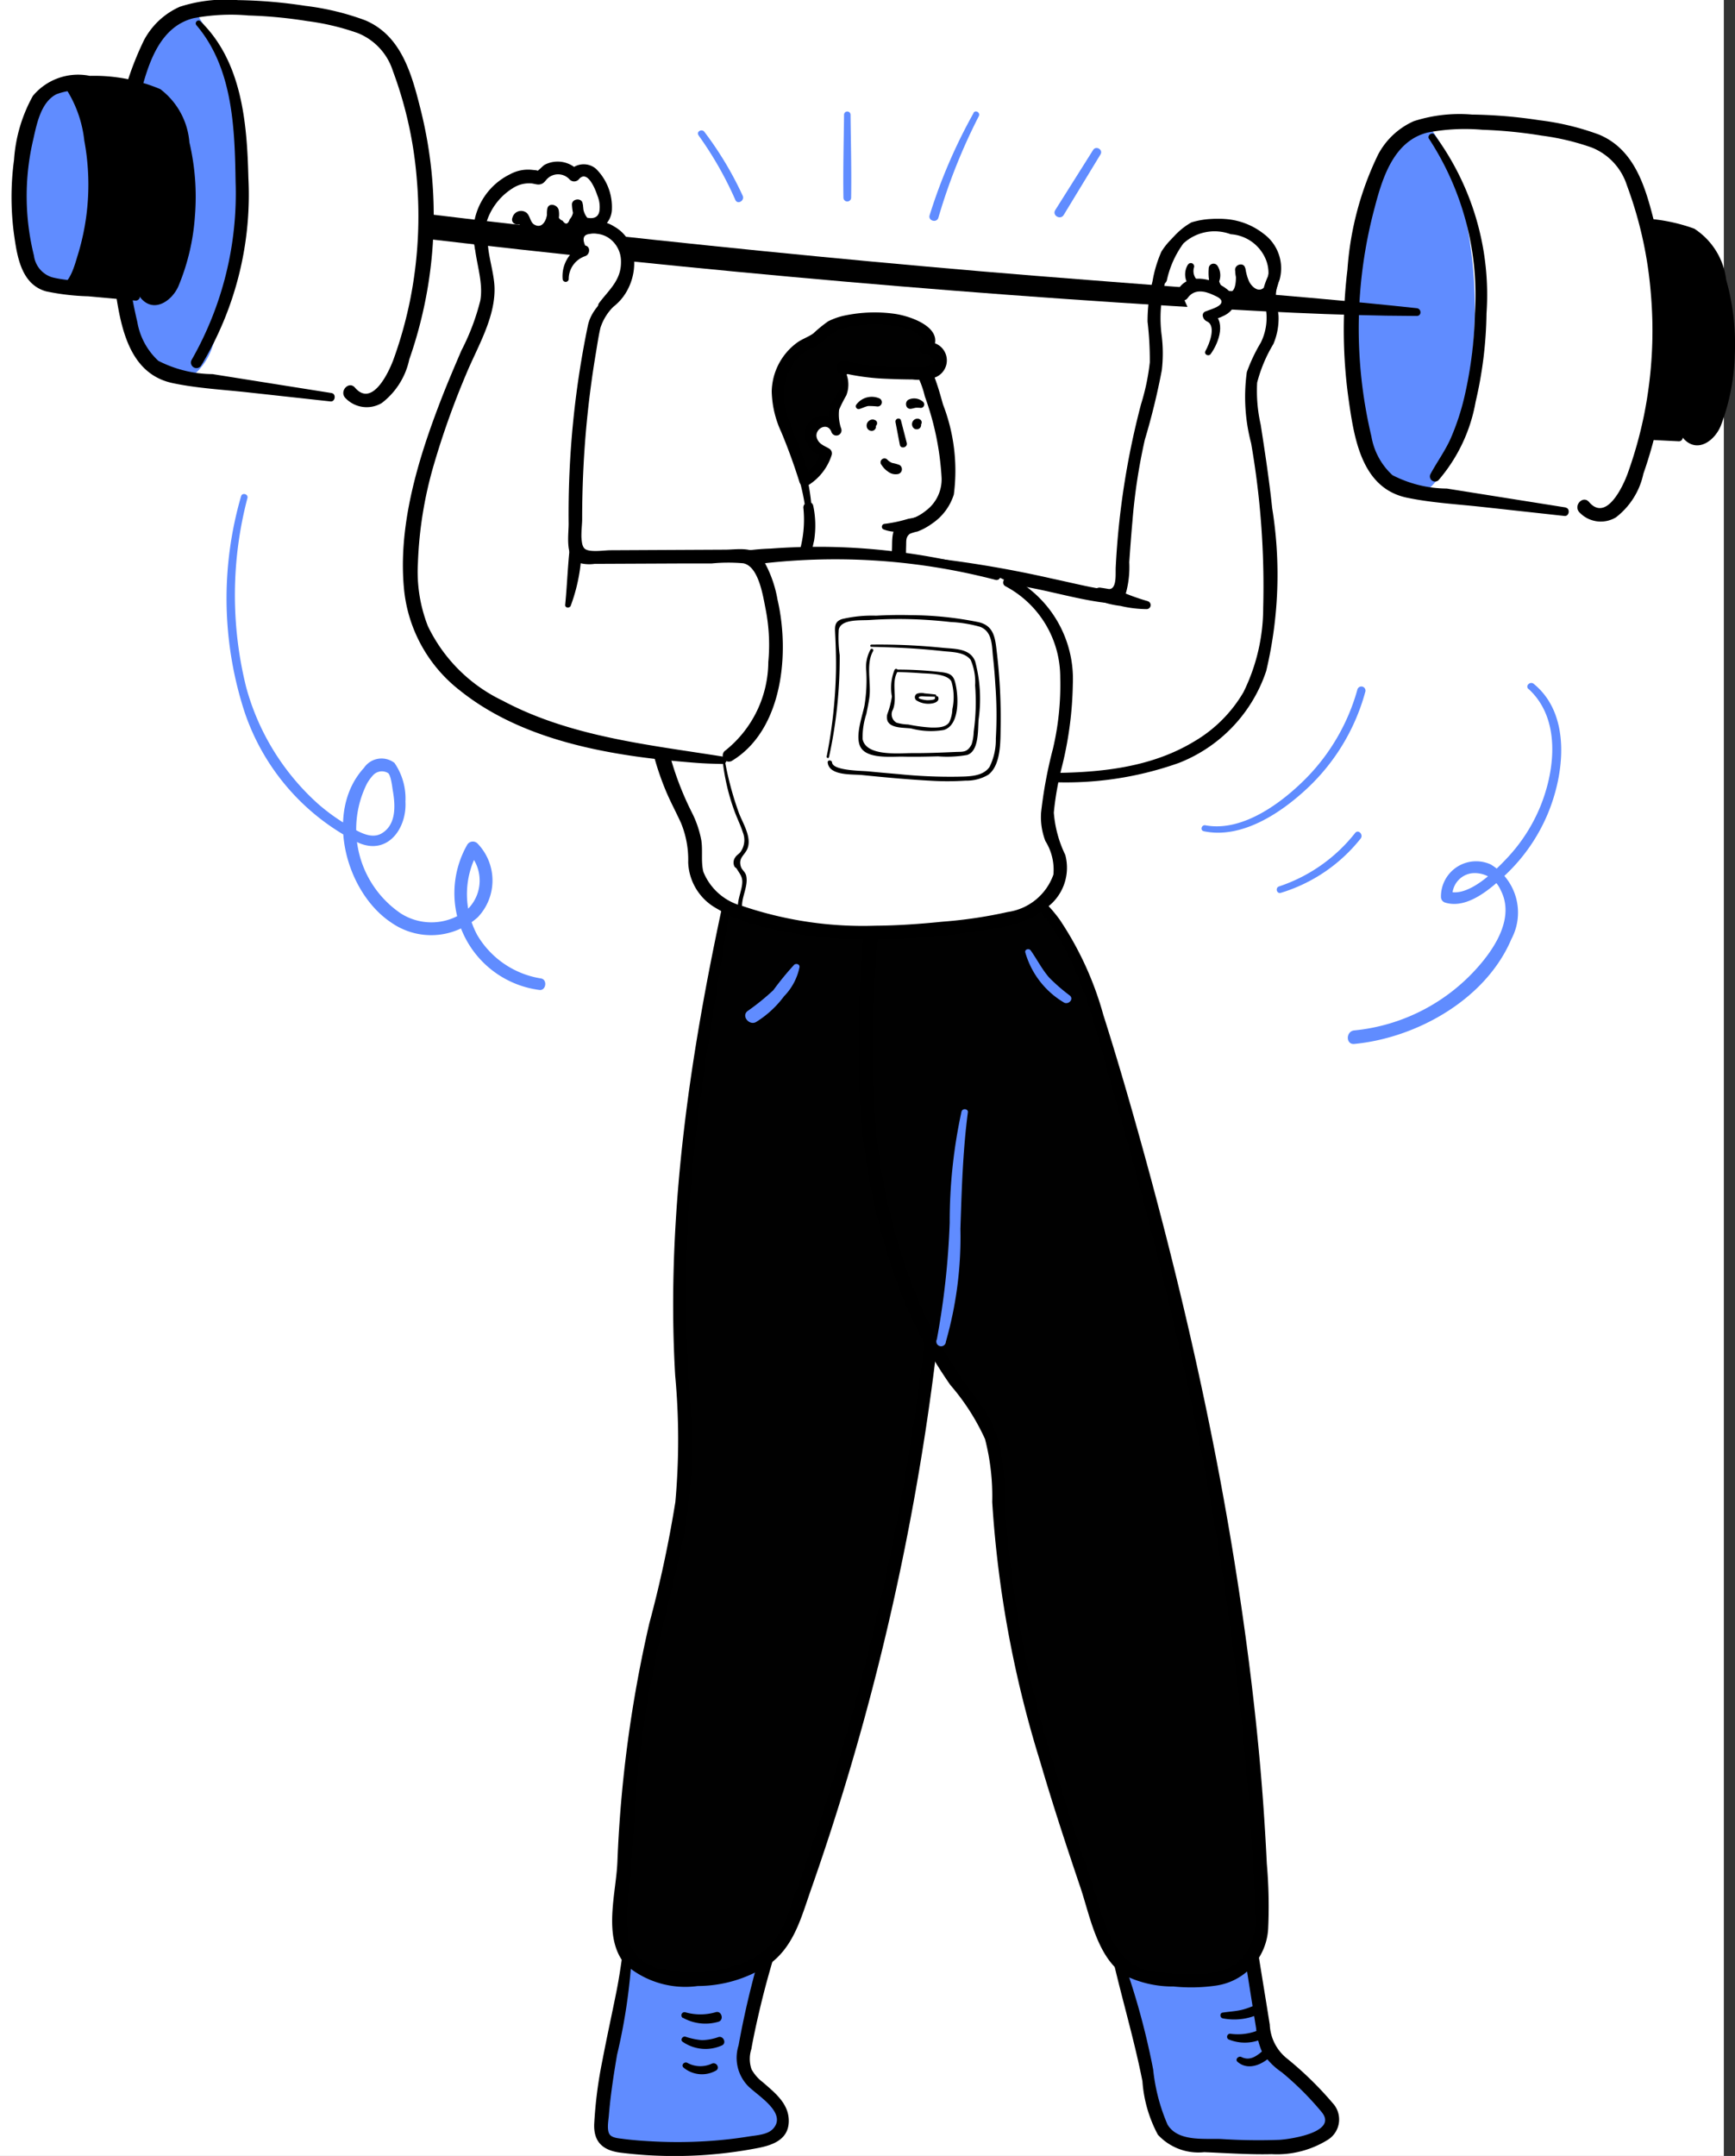 <svg xmlns="http://www.w3.org/2000/svg" width="72.466" height="90" viewBox="0 0 72.466 90">
  <rect x="0" y="0" width="72.466" height="90" fill="#333333" stroke="none"/>
  <g id="Group_8900" data-name="Group 8900" transform="translate(0.483)">
    <rect id="Rectangle_6135" data-name="Rectangle 6135" width="72" height="90" transform="translate(-0.483)" fill="#fff"/>
    <g id="health_gym_workout_weights_weight_lifting_man" data-name="health, gym, workout, weights, weight lifting, man" transform="translate(0 0)">
      <path id="Path_12989" data-name="Path 12989" d="M380.336,875c-.094,2.823-1.028,5.552-1.19,8.375a.935.935,0,0,0,.088.565.962.962,0,0,0,.736.33,18.93,18.93,0,0,0,5.779-.188,1.3,1.3,0,0,0,.817-.376,1.011,1.011,0,0,0-.112-1.209,9.8,9.8,0,0,0-.963-.886,1.327,1.327,0,0,1-.407-.674,1.684,1.684,0,0,1,.032-.6,36.538,36.538,0,0,1,1.288-5.082" transform="translate(-354.52 -794.697)" fill="#608cff"/>
      <path id="Path_12990" data-name="Path 12990" d="M379.335,874.671c-.148,1.968-.583,3.872-.925,5.811a14.061,14.061,0,0,0-.327,2.707c.014.584.4.775.928.847a18.105,18.105,0,0,0,5.713-.182c.537-.1,1.129-.3,1.129-.948,0-.683-.576-1.09-1.035-1.49a1.939,1.939,0,0,1-.511-.6,1.472,1.472,0,0,1-.022-.964c.094-.535.209-1.066.331-1.594.258-1.117.571-2.22.93-3.309.04-.121-.151-.173-.188-.053a37.016,37.016,0,0,0-1.262,4.909,1.5,1.5,0,0,0,.323,1.492c.471.49,1.788,1.246,1.063,2.051a1.771,1.771,0,0,1-1.077.376q-.753.124-1.506.188a19.018,19.018,0,0,1-2.541.041c-.438-.022-.877-.055-1.312-.112-.188-.025-.513-.052-.637-.215a1.438,1.438,0,0,1-.109-.941c.07-.869.206-1.733.359-2.592a32.311,32.311,0,0,0,.753-5.426.042.042,0,0,0-.084,0Z" transform="translate(-353.562 -794.368)" fill="#a0d195"/>
      <path id="Path_12991" data-name="Path 12991" d="M605.84,866.283a59.787,59.787,0,0,1,1.718,6.743,2.4,2.4,0,0,0,.7,1.538,2.356,2.356,0,0,0,1.35.329l1.76.064a7.32,7.32,0,0,0,2.9-.282c.441-.169.912-.573.773-1.025a1.084,1.084,0,0,0-.267-.394,15.292,15.292,0,0,0-1.754-1.719,2.511,2.511,0,0,1-.557-.522,2.156,2.156,0,0,1-.282-.9q-.434-2.722-.867-5.445" transform="translate(-559.887 -785.339)" fill="#608cff"/>
      <path id="Path_12992" data-name="Path 12992" d="M605.37,865.384c.545,1.952,1.092,3.894,1.5,5.879a5.592,5.592,0,0,0,.621,2.164,2.11,2.11,0,0,0,1.788.652c.936.036,1.882.1,2.817.08a3.745,3.745,0,0,0,2.258-.582.794.794,0,0,0,.144-1.215,13.123,13.123,0,0,0-1.956-1.9,2.073,2.073,0,0,1-.723-1.466q-.138-.859-.273-1.721l-.565-3.538c-.019-.121-.2-.07-.188.051q.418,2.635.837,5.263a3.171,3.171,0,0,0,.242.968,2.463,2.463,0,0,0,.716.73,13.221,13.221,0,0,1,1.694,1.667c.924,1.079-1.079,1.478-1.78,1.533a21.843,21.843,0,0,1-2.432-.028c-.787-.028-1.9.116-2.421-.607a6.138,6.138,0,0,1-.64-2.269,46.123,46.123,0,0,0-1.548-5.682.045.045,0,1,0-.087.024Z" transform="translate(-559.462 -784.428)" fill="#a0d195"/>
      <path id="Path_12993" data-name="Path 12993" d="M377.46,873.794c-.14.955-.242,1.911-.43,2.852s-.4,1.9-.581,2.851a18.1,18.1,0,0,0-.35,2.7c-.025.745.368,1.088,1.078,1.184a18.253,18.253,0,0,0,5.71-.182c.621-.115,1.3-.334,1.337-1.074.04-.764-.565-1.231-1.081-1.681a1.716,1.716,0,0,1-.471-.538,1.324,1.324,0,0,1-.009-.847c.094-.534.212-1.064.335-1.593q.392-1.674.941-3.306c.12-.363-.455-.52-.573-.158a37.062,37.062,0,0,0-1.238,4.908,1.694,1.694,0,0,0,.376,1.67c.376.4,1.67,1.129,1.072,1.8-.227.255-.685.275-1.005.326q-.725.117-1.458.175a19.522,19.522,0,0,1-2.541.034c-.429-.022-.86-.052-1.286-.109-.158-.022-.411-.035-.525-.163-.151-.17-.067-.6-.051-.8.069-.853.2-1.7.343-2.541a24.162,24.162,0,0,0,.659-5.476c-.008-.131-.223-.181-.245-.033Z" transform="translate(-351.764 -793.52)"/>
      <path id="Path_12994" data-name="Path 12994" d="M604.433,863.592c.406,1.976,1.019,3.916,1.411,5.9a5.534,5.534,0,0,0,.645,2.234,2.3,2.3,0,0,0,1.935.729c.936.037,1.882.106,2.817.083a4.019,4.019,0,0,0,2.361-.609,1,1,0,0,0,.188-1.523,14.344,14.344,0,0,0-1.956-1.9,1.92,1.92,0,0,1-.672-1.379c-.093-.581-.184-1.149-.279-1.724l-.571-3.536c-.059-.363-.609-.208-.552.152.277,1.755.55,3.51.832,5.264a3.152,3.152,0,0,0,.262,1.015,2.905,2.905,0,0,0,.81.822,12.363,12.363,0,0,1,1.666,1.661c.692.839-1.29,1.129-1.762,1.159a23.756,23.756,0,0,1-2.44-.035c-.725-.026-1.8.117-2.235-.6a7.8,7.8,0,0,1-.6-2.3,30.871,30.871,0,0,0-1.608-5.516c-.064-.148-.277-.037-.247.105Z" transform="translate(-558.611 -782.612)"/>
      <path id="Path_12995" data-name="Path 12995" d="M392.134,414.37c-1.183,6.364-2.371,12.8-2.09,19.263a45.44,45.44,0,0,1,.136,5.942,41.289,41.289,0,0,1-1.15,5.677,52.348,52.348,0,0,0-1.158,7.288q-.12,1.387-.169,2.781c-.03.885-.219,1.827-.17,2.7a2.005,2.005,0,0,0,.528,1.311,2.353,2.353,0,0,0,1.152.552c1.815.415,4.668-.01,5.425-2.035a104.1,104.1,0,0,0,6.375-42.7" transform="translate(-362.116 -377.413)" fill="#010101"/>
      <path id="Path_12996" data-name="Path 12996" d="M388.87,412.991c-1.486,6.716-2.567,13.614-2.164,20.508a28.874,28.874,0,0,1,.006,5.274,49.511,49.511,0,0,1-1.086,5.061,53.407,53.407,0,0,0-1.334,9.958c-.053,1.318-.621,3.139.314,4.269a3.821,3.821,0,0,0,3.042.915,5.433,5.433,0,0,0,2.961-.888c1.061-.753,1.359-1.976,1.773-3.15a106.086,106.086,0,0,0,5.938-38.672q-.045-1.223-.121-2.447c-.024-.4-.659-.407-.632,0a104.485,104.485,0,0,1-.515,18.807,102.955,102.955,0,0,1-3.987,18.5q-.709,2.258-1.522,4.483a4.31,4.31,0,0,1-.859,1.67,3.481,3.481,0,0,1-1.349.811,5.915,5.915,0,0,1-3.026.2,1.747,1.747,0,0,1-1.565-1.26,7.237,7.237,0,0,1,.065-2.3c.154-1.625.172-3.258.356-4.883q.282-2.466.8-4.9c.332-1.565.77-3.105,1.076-4.676a20.546,20.546,0,0,0,.329-4.826c-.071-1.67-.216-3.334-.223-5.006s.074-3.322.218-4.975c.291-3.333.841-6.63,1.383-9.93.135-.824.272-1.648.4-2.474.026-.175-.232-.256-.273-.075Z" transform="translate(-358.988 -376.069)"/>
      <path id="Path_12997" data-name="Path 12997" d="M502.409,399.218c1.858,1.429,2.635,3.822,3.31,6.066,3.549,11.774,6.244,24.12,6.628,36.412a4.147,4.147,0,0,1-.188,1.694c-.659,1.605-2.483,1.456-3.952,1.325a3.819,3.819,0,0,1-1.215-.266,3.293,3.293,0,0,1-1.462-2.159c-1.964-5.747-3.95-11.6-4.181-17.668a7.744,7.744,0,0,0-.421-2.836,8.679,8.679,0,0,0-1.089-1.644c-4.252-5.683-4.494-13.4-3.664-20.457a2.484,2.484,0,0,0-.445-2.214" transform="translate(-460.139 -362.104)" fill="#010101"/>
      <path id="Path_12998" data-name="Path 12998" d="M499.377,396.356c2.353,2.049,3.011,5.407,3.834,8.272.987,3.456,1.906,6.932,2.7,10.435a129.57,129.57,0,0,1,3.134,21.412c.049.878.105,1.762.108,2.641a2.3,2.3,0,0,1-.818,2.018,2.982,2.982,0,0,1-1.648.415,9.264,9.264,0,0,1-1.963-.148c-1.637-.329-1.933-2.331-2.39-3.676-.576-1.694-1.139-3.4-1.646-5.12a45.288,45.288,0,0,1-1.976-10.508,19.374,19.374,0,0,0-.168-2.384,5.011,5.011,0,0,0-1-2.15A20.53,20.53,0,0,1,495.2,413.7a24.751,24.751,0,0,1-1.97-8.817,41.648,41.648,0,0,1,.018-4.6q.062-1.108.171-2.211c.07-.717.207-1.444.206-2.164a2.17,2.17,0,0,0-.59-1.626c-.282-.277-.722.16-.436.436a2.4,2.4,0,0,1,.351,2.07c-.087.781-.165,1.564-.223,2.353a44.8,44.8,0,0,0-.119,4.753,26.974,26.974,0,0,0,1.694,9.065,18.771,18.771,0,0,0,2.121,3.99,9.369,9.369,0,0,1,1.45,2.258,9.529,9.529,0,0,1,.3,2.629,46.19,46.19,0,0,0,2,10.827c.52,1.778,1.1,3.537,1.694,5.292.4,1.2.71,2.969,1.9,3.67a4.545,4.545,0,0,0,1.985.435,7.263,7.263,0,0,0,1.779-.039,2.54,2.54,0,0,0,2.17-2.427,20.443,20.443,0,0,0-.059-2.663q-.067-1.4-.171-2.789c-.139-1.862-.334-3.721-.569-5.574-.47-3.685-1.1-7.347-1.868-10.982-.774-3.67-1.682-7.308-2.689-10.916-.483-1.732-.987-3.46-1.533-5.176a13.644,13.644,0,0,0-1.821-3.971,6.14,6.14,0,0,0-1.416-1.4c-.139-.1-.314.125-.188.239Z" transform="translate(-457.214 -359.133)"/>
      <path id="Path_12999" data-name="Path 12999" d="M809.084,130.809l-3.257-.316a1.934,1.934,0,0,1-.686-.154,1.757,1.757,0,0,1-.753-1.239,11.239,11.239,0,0,1,0-5.352,2.228,2.228,0,0,1,.93-1.526,2.184,2.184,0,0,1,.9-.2,10.745,10.745,0,0,1,2.69.167,1.635,1.635,0,0,1,1.536,1.193,9.8,9.8,0,0,1,.169,6.681,1.357,1.357,0,0,1-.39.659.516.516,0,0,1-.7-.031" transform="translate(-739.459 -112.553)"/>
      <path id="Path_13000" data-name="Path 13000" d="M808.209,129.993l-2.533-.275a5.421,5.421,0,0,1-1.247-.177,1.369,1.369,0,0,1-.775-.991,10.582,10.582,0,0,1-.2-4.958,2.887,2.887,0,0,1,.966-2.043,4.772,4.772,0,0,1,2.628-.2c.823.078,1.9.149,2.316.981a7.866,7.866,0,0,1,.677,2.3,9.938,9.938,0,0,1,.057,2.716,9.619,9.619,0,0,1-.264,1.366c-.105.388-.483,1.788-1.129,1.157-.069-.066-.172.038-.1.1.452.446.965-.027,1.149-.477a8.609,8.609,0,0,0,.565-2.9,9.873,9.873,0,0,0-.351-3.068c-.211-.753-.443-1.652-1.223-2a7.173,7.173,0,0,0-2.869-.387,2.178,2.178,0,0,0-2.055.8,6.186,6.186,0,0,0-.669,2.664,11.343,11.343,0,0,0,.149,3.147c.144.767.33,1.759,1.208,1.983a10.693,10.693,0,0,0,1.709.174l1.99.171a.044.044,0,0,0,0-.088Z" transform="translate(-738.584 -111.781)"/>
      <path id="Path_13001" data-name="Path 13001" d="M805.648,123.689a1.237,1.237,0,0,0-.209-.169,1.348,1.348,0,0,0-.182.08,2.228,2.228,0,0,0-.93,1.526,11.239,11.239,0,0,0,0,5.352,1.79,1.79,0,0,0,.753,1.239h0l.044-.011a.333.333,0,0,0,.051.053,1.672,1.672,0,0,0,.393.094.594.594,0,0,0,.255-.112,1.357,1.357,0,0,0,.391-.659,9.81,9.81,0,0,0-.17-6.681,2.047,2.047,0,0,0-.4-.712Z" transform="translate(-739.405 -113.933)" fill="#a0d195"/>
      <path id="Path_13002" data-name="Path 13002" d="M804.259,122.343c-.941-.853-1.58,1.443-1.694,2.017a11.42,11.42,0,0,0,.094,4.84,2.1,2.1,0,0,0,.743,1.354c.049.03.339.143.172.081a1.021,1.021,0,0,0,.612.11c.547-.135.708-.885.836-1.339a10.018,10.018,0,0,0,.118-4.86,5.044,5.044,0,0,0-.885-2.2c-.132-.151-.351.07-.219.22a4.54,4.54,0,0,1,.768,1.9,9.73,9.73,0,0,1,.055,4.291,9.21,9.21,0,0,1-.261.964c-.087.264-.45,1.071-.856.641a.158.158,0,0,0-.151-.04c-.054.011-.029.02.073.026a.6.6,0,0,1-.183-.13,1.292,1.292,0,0,1-.319-.45,4.309,4.309,0,0,1-.263-.906,11.118,11.118,0,0,1,.036-4.761c.066-.288.582-2.006,1.1-1.538C804.188,122.7,804.409,122.477,804.259,122.343Z" transform="translate(-737.906 -112.696)" fill="#a0d195"/>
      <path id="Path_13003" data-name="Path 13003" d="M806.022,127.58l-2.5-.359a10.443,10.443,0,0,1-1.139-.153,1.025,1.025,0,0,1-.684-.753,9.878,9.878,0,0,1-.261-4.865,3,3,0,0,1,.816-1.954,2.237,2.237,0,0,1,1.211-.245,10.666,10.666,0,0,1,1.263.033c.73.061,1.765.1,2.173.814a6.86,6.86,0,0,1,.664,2.221,9.788,9.788,0,0,1,.069,2.738,9.06,9.06,0,0,1-.253,1.3c-.053.2-.351,1.44-.753,1.063a.294.294,0,0,0-.416.416c.581.588,1.286.033,1.529-.572a9,9,0,0,0,.584-2.959,9.88,9.88,0,0,0-.36-3.131,2.966,2.966,0,0,0-1.333-2.133,7.364,7.364,0,0,0-2.986-.422,2.392,2.392,0,0,0-2.258.911,6.437,6.437,0,0,0-.7,2.784,11.557,11.557,0,0,0,.153,3.211c.16.86.4,1.906,1.38,2.146a9.6,9.6,0,0,0,1.772.146l1.99.1c.2.01.247-.32.047-.348Z" transform="translate(-736.35 -109.495)"/>
      <path id="Path_13004" data-name="Path 13004" d="M721.189,92.048l-5.928-.8a3.484,3.484,0,0,1-1.242-.327,3.252,3.252,0,0,1-1.3-2.314,20.569,20.569,0,0,1,.355-9.779,4.089,4.089,0,0,1,1.8-2.729,4.012,4.012,0,0,1,1.654-.308,19.668,19.668,0,0,1,4.915.483,3.807,3.807,0,0,1,2.035.971,3.758,3.758,0,0,1,.7,1.311,17.927,17.927,0,0,1-.136,12.224,2.49,2.49,0,0,1-.758,1.183.939.939,0,0,1-1.275-.1" transform="translate(-656.321 -70.693)" fill="#fff"/>
      <path id="Path_13005" data-name="Path 13005" d="M715.571,78.073a2.269,2.269,0,0,0-.37-.323,2.575,2.575,0,0,0-.337.133,4.08,4.08,0,0,0-1.8,2.729,20.568,20.568,0,0,0-.355,9.779,3.256,3.256,0,0,0,1.3,2.314h0l.082-.019a.656.656,0,0,0,.088.1,3.1,3.1,0,0,0,.712.188,1.075,1.075,0,0,0,.47-.188,2.443,2.443,0,0,0,.753-1.183,17.921,17.921,0,0,0,.136-12.224A3.587,3.587,0,0,0,715.571,78.073Z" transform="translate(-656.312 -72.47)" fill="#608cff"/>
      <path id="Path_13006" data-name="Path 13006" d="M714.242,76.445c-.116-.117-.3-.345-.48-.368a1.3,1.3,0,0,0-.534.215,2.96,2.96,0,0,0-1,.965,9.306,9.306,0,0,0-1.129,3.336,20.771,20.771,0,0,0-.049,7.972,4.05,4.05,0,0,0,1.223,2.612,1.92,1.92,0,0,0,.3.165l.041-.006c.051-.024.057-.009.019.042.071.031.125.062.206.094a1.168,1.168,0,0,0,1.2-.089,2.609,2.609,0,0,0,.8-1.252,16.6,16.6,0,0,0,.6-1.9,18.172,18.172,0,0,0,.2-8,8.547,8.547,0,0,0-1.4-3.787c-.131-.152-.349.069-.22.22a5.245,5.245,0,0,1,.865,1.874,17.588,17.588,0,0,1,.483,1.936,17.867,17.867,0,0,1-.319,7.994,12.708,12.708,0,0,1-.659,1.943,1.753,1.753,0,0,1-.551.729.9.9,0,0,1-1.073-.081.155.155,0,0,0-.152-.04q-.1.011.034.031l-.111-.067a2.794,2.794,0,0,1-.418-.391,2.919,2.919,0,0,1-.436-.8,9.593,9.593,0,0,1-.426-1.829,20.344,20.344,0,0,1-.226-4.443,20.094,20.094,0,0,1,.741-4.386,6.492,6.492,0,0,1,.659-1.605,3.011,3.011,0,0,1,.565-.684,2.188,2.188,0,0,1,.455-.313c.274-.142.365-.08.577.135a.156.156,0,0,0,.212-.221Z" transform="translate(-654.874 -70.953)" fill="#608cff"/>
      <path id="Path_13007" data-name="Path 13007" d="M718.14,88.85l-4.969-.79A5.028,5.028,0,0,1,710.9,87.5a2.842,2.842,0,0,1-.879-1.62,19.457,19.457,0,0,1,.142-9.568c.324-1.242.8-2.759,2.2-3.113a8.323,8.323,0,0,1,2.3-.116,19.182,19.182,0,0,1,2.467.243,10.207,10.207,0,0,1,2.1.5,2.524,2.524,0,0,1,1.462,1.573,16.717,16.717,0,0,1,1,4.507,17.907,17.907,0,0,1-.275,5.047,17.536,17.536,0,0,1-.693,2.481c-.188.515-.885,2.039-1.612,1.188-.248-.29-.653.127-.416.416a1.228,1.228,0,0,0,1.538.225,3.11,3.11,0,0,0,1.147-1.82,18.161,18.161,0,0,0,.478-10.408c-.372-1.482-.8-3.112-2.33-3.751a10.932,10.932,0,0,0-2.493-.6,20.267,20.267,0,0,0-2.813-.237,6.221,6.221,0,0,0-2.432.277A3.119,3.119,0,0,0,710.3,74.12a13.04,13.04,0,0,0-1.279,4.8,20.873,20.873,0,0,0,.066,5.539c.231,1.6.565,3.6,2.428,3.984,1.028.214,2.1.27,3.145.385l3.428.376c.2.022.245-.317.047-.348Z" transform="translate(-653.225 -67.665)"/>
      <path id="Path_13008" data-name="Path 13008" d="M518.776,142.331A14.1,14.1,0,0,0,525,141.6a6.24,6.24,0,0,0,3.651-3.839,17.4,17.4,0,0,0,.249-6.8c-.123-1.167-.3-2.327-.479-3.482a6.377,6.377,0,0,1-.149-1.755,6.058,6.058,0,0,1,.679-1.614,2.736,2.736,0,0,0,.215-1.178,6.24,6.24,0,0,0-.107-.659,1.658,1.658,0,0,1,.146-.83,1.786,1.786,0,0,0-.659-1.932,2.914,2.914,0,0,0-4.272.743,5.227,5.227,0,0,0-.37,1.23,6.826,6.826,0,0,0-.209,1.694,13.652,13.652,0,0,1,.094,1.7,9.292,9.292,0,0,1-.368,1.752,33.311,33.311,0,0,0-1.054,6.764c-.018.265.045.781-.173.92a.508.508,0,0,1-.359.031c-.183-.022-.363-.061-.542-.094-.537-.11-1.072-.237-1.607-.351a46.965,46.965,0,0,0-5.881-.95c-.327-.027-.408.532-.078.578,1.747.247,3.5.442,5.232.788.881.176,1.755.415,2.642.553.43.067.979.127,1.188-.352a4.123,4.123,0,0,0,.142-1.3c.04-.57.081-1.14.133-1.71a24.2,24.2,0,0,1,.517-3.4,29,29,0,0,0,.709-2.9,6.048,6.048,0,0,0-.014-1.522,5.616,5.616,0,0,1,.078-1.8c.2-1.008.475-2.137,1.63-2.419a2.688,2.688,0,0,1,2.471.637,1.223,1.223,0,0,1,.266,1.189,3.187,3.187,0,0,0-.2.578,1.9,1.9,0,0,0,.094.659,2.334,2.334,0,0,1-.188,1.52,6.962,6.962,0,0,0-.586,1.236,7.569,7.569,0,0,0,.179,2.963,34.773,34.773,0,0,1,.505,6.874,7.964,7.964,0,0,1-.823,3.521,5.74,5.74,0,0,1-2.064,2.062c-2.055,1.242-4.517,1.343-6.854,1.308a.152.152,0,0,0,0,.3Z" transform="translate(-476.248 -109.75)"/>
      <path id="Path_13009" data-name="Path 13009" d="M464.236,178.573c-.1-1.217-.571-2.379-.691-3.594a3.191,3.191,0,0,1,1.309-3.193,3.577,3.577,0,0,1,2.174-.222,2.945,2.945,0,0,1,1.332.437,3.125,3.125,0,0,1,1,1.694,22.524,22.524,0,0,1,.6,2.368,4.609,4.609,0,0,1,.075,1.9,2.253,2.253,0,0,1-1.492,1.406.743.743,0,0,0-.376.16.559.559,0,0,0-.112.363,9.89,9.89,0,0,0,.057,2.284c.188.919-1.71.5-2.641.385a1.82,1.82,0,0,1-1.3-.552c-.538-.729.39-2.076.077-3.431" transform="translate(-430.963 -157.396)" fill="#fff"/>
      <path id="Path_13010" data-name="Path 13010" d="M461.876,175.325c-.114-1.882-1.269-4.153-.058-5.889a2.642,2.642,0,0,1,2.784-.79,2.119,2.119,0,0,1,1.348.616,3.944,3.944,0,0,1,.659,1.435,11.809,11.809,0,0,1,.7,3.412,1.631,1.631,0,0,1-.659,1.361,2.046,2.046,0,0,1-.63.348,1.225,1.225,0,0,0-.565.252c-.245.255-.205.678-.218,1a9.7,9.7,0,0,0,.033,1.56c.038.307.157.48-.188.557a3.208,3.208,0,0,1-1.013-.019c-.709-.079-2.233-.052-2.291-.987a7.592,7.592,0,0,1,.205-1.463,3.97,3.97,0,0,0-.035-1.453c-.061-.271-.455-.152-.409.113a4.809,4.809,0,0,1-.193,1.888,2.656,2.656,0,0,0-.085,1.3c.27.941,1.4.983,2.2,1.1.625.094,1.608.332,2.172-.082a.684.684,0,0,0,.267-.659,15.082,15.082,0,0,1-.072-2c.008-.188-.023-.362.158-.493a1.705,1.705,0,0,1,.314-.094,2.557,2.557,0,0,0,.6-.324,2.29,2.29,0,0,0,.92-1.223,7.655,7.655,0,0,0-.452-3.757c-.3-1.072-.63-2.3-1.748-2.774a4.3,4.3,0,0,0-3.411.011,3.137,3.137,0,0,0-1.431,2.693c-.072,1.506.637,2.9.832,4.363.023.17.288.183.277,0Z" transform="translate(-428.464 -154.149)"/>
      <path id="Path_13011" data-name="Path 13011" d="M507.677,153.119a.406.406,0,0,0-.087.3c.015.078.084.142.164.094l.02-.015c.019-.014.016-.017-.01-.01l.04.046a.211.211,0,0,0,.1.075.188.188,0,0,0,.226-.081c.036-.063-.052-.135-.1-.079-.1.105-.15-.1-.258-.094a.11.11,0,0,0-.063.026.142.142,0,0,0-.024.024c.034.011.042,0,.025-.021a1.106,1.106,0,0,0,.02-.133.769.769,0,0,0,.023-.1.042.042,0,0,0-.071-.029Z" transform="translate(-470.88 -140.734)" fill="#fff"/>
      <path id="Path_13012" data-name="Path 13012" d="M497.437,207.794a.222.222,0,0,0-.215-.042.265.265,0,0,0-.149.122.258.258,0,0,0-.021.188.21.21,0,0,0,.25.149.182.182,0,0,0,.107-.264.255.255,0,0,0-.078-.077l.038.029-.008-.008.028.037a.043.043,0,0,1-.009-.016l.018.043a.068.068,0,0,1,0-.012l.007.048a.127.127,0,0,1,0-.026l-.006.047a.069.069,0,0,1,.006-.019l-.018.041c.008-.014,0-.008-.015.018.012-.012.008-.009-.015.009a.307.307,0,0,0,.049-.035l.018-.016.012-.009a.156.156,0,0,0,.026-.036.145.145,0,0,0-.023-.173Z" transform="translate(-461.329 -190.228)"/>
      <path id="Path_13013" data-name="Path 13013" d="M517.478,207.38a.227.227,0,0,0-.289.152.232.232,0,0,0,.009.157.2.2,0,0,0,.084.1.2.2,0,0,0,.188,0l.037-.027a.128.128,0,0,0,.037-.058.162.162,0,0,0,.009-.117.235.235,0,0,0-.048-.084.222.222,0,0,0-.044-.034l.037.028-.007-.006.029.037a.058.058,0,0,1-.008-.012l.019.043a.079.079,0,0,1,0-.013l.007.047a.042.042,0,0,1,0-.015l-.007.047a.078.078,0,0,1,0-.014l-.018.042a.08.08,0,0,1,.009-.014l-.027.035.014-.013-.035.027a.218.218,0,0,0,.049-.039l.016-.018a.153.153,0,0,0,.039-.146.15.15,0,0,0-.1-.1Z" transform="translate(-479.57 -189.891)"/>
      <path id="Path_13014" data-name="Path 13014" d="M492.35,198.137c.127-.033.238-.1.369-.124a3.317,3.317,0,0,1,.4.02.179.179,0,0,0,.089-.33.8.8,0,0,0-.989.26.12.12,0,0,0,.135.175Z" transform="translate(-456.942 -181.063)"/>
      <path id="Path_13015" data-name="Path 13015" d="M515.2,198.52a.558.558,0,0,0-.629-.094c-.157.1-.109.391.1.376.078-.006.15-.036.227-.045a1.416,1.416,0,0,1,.2.009.146.146,0,0,0,.1-.247Z" transform="translate(-477.119 -181.736)"/>
      <path id="Path_13016" data-name="Path 13016" d="M509.824,207.454c.06.316.119.633.182.95.038.188.335.108.289-.08-.078-.311-.16-.622-.241-.934C510.015,207.24,509.8,207.3,509.824,207.454Z" transform="translate(-472.905 -189.833)"/>
      <path id="Path_13017" data-name="Path 13017" d="M503.29,225.283a.941.941,0,0,0,.282.3.514.514,0,0,0,.432.1.206.206,0,0,0,.049-.376,1.711,1.711,0,0,0-.3-.083.544.544,0,0,1-.212-.144.164.164,0,0,0-.256.2Z" transform="translate(-466.967 -205.897)"/>
      <path id="Path_13018" data-name="Path 13018" d="M503.852,250.577a1.421,1.421,0,0,0,.977.036,1.9,1.9,0,0,0,.88-.312c.137-.106.018-.332-.136-.33a.588.588,0,0,0-.228.069,3.559,3.559,0,0,1-.446.1,5.834,5.834,0,0,1-.985.211.123.123,0,0,0-.061.228Z" transform="translate(-467.444 -228.483)"/>
      <path id="Path_13019" data-name="Path 13019" d="M460.241,165.179a1.112,1.112,0,0,1-.045.97,2.535,2.535,0,0,0-.329.573,2.4,2.4,0,0,0,.115.877.668.668,0,0,0-.3-.354.559.559,0,0,0-.505,0,.651.651,0,0,0-.17.874c.109.253.361.277.565.423a2.015,2.015,0,0,1-.9,1.137,17.836,17.836,0,0,0-.717-2.008,3.744,3.744,0,0,1-.4-2.028,2.343,2.343,0,0,1,1.392-1.785.913.913,0,0,0,.248-.127,1.114,1.114,0,0,0,.126-.14,2.053,2.053,0,0,1,1.258-.6,5.921,5.921,0,0,1,1.976,0,2.586,2.586,0,0,1,.855.273.893.893,0,0,1,.388.391.47.47,0,0,1-.081.519.475.475,0,0,1,.617.33.58.58,0,0,1-.361.638,1.266,1.266,0,0,1-.471.055,15.043,15.043,0,0,1-3.26-.261.082.082,0,0,0,.065.089" transform="translate(-425.531 -149.618)" fill="#010101"/>
      <path id="Path_13020" data-name="Path 13020" d="M457.725,162.829a1.1,1.1,0,0,1-.121.9,3.035,3.035,0,0,0-.287.431,1.919,1.919,0,0,0,.056,1.111l.416-.115a.788.788,0,0,0-1.363-.275.923.923,0,0,0-.083.819c.121.376.4.47.708.659l-.1-.257a1.782,1.782,0,0,1-.8.993l.347.142c-.268-.893-.659-1.733-.941-2.616a2.313,2.313,0,0,1,.577-2.6c.282-.232.643-.309.9-.556a2.064,2.064,0,0,1,1.139-.592,5.636,5.636,0,0,1,1.625-.056,3.388,3.388,0,0,1,.8.164c.188.07.753.355.534.635a.26.26,0,0,0,.251.431q.506.324.067.418a.43.43,0,0,1-.348.094c-.112.01-.232,0-.345,0-.316,0-.633-.008-.949-.02a14.124,14.124,0,0,1-1.9-.212.25.25,0,0,0-.3.3.348.348,0,0,0,.181.233c.272.163.5-.241.245-.419l.051.055-.307.3a9.657,9.657,0,0,0,1.944.259c.345.017.691.024,1.035.027a2.414,2.414,0,0,0,.916-.075.761.761,0,0,0-.426-1.46l.251.432c.777-1-.789-1.548-1.523-1.643a6.067,6.067,0,0,0-2.007.069,2.779,2.779,0,0,0-.736.252,5.658,5.658,0,0,0-.618.505c-.224.158-.482.235-.7.4a2.588,2.588,0,0,0-1.035,2.021,4.215,4.215,0,0,0,.394,1.684c.289.689.54,1.384.765,2.1a.239.239,0,0,0,.347.142,2.308,2.308,0,0,0,1-1.281.232.232,0,0,0-.105-.258c-.205-.125-.429-.183-.516-.442-.125-.376.446-.7.608-.255a.216.216,0,0,0,.416-.115,1.813,1.813,0,0,1-.094-.818,5.924,5.924,0,0,1,.3-.594,1.233,1.233,0,0,0-.05-1.012c-.06-.125-.25-.035-.218.094Z" transform="translate(-423.129 -147.241)"/>
      <path id="Path_13021" data-name="Path 13021" d="M416.069,267.987a26.609,26.609,0,0,0-10.148-.79,4.812,4.812,0,0,0-3.447,1.506,4.227,4.227,0,0,0-.67,1.846,11.637,11.637,0,0,0,.986,6.879,5.5,5.5,0,0,1,.659,1.75,10.642,10.642,0,0,0,.063,1.165c.209.966,1.236,1.506,2.179,1.8a22.16,22.16,0,0,0,9.841.326,5.426,5.426,0,0,0,2.2-.666,1.974,1.974,0,0,0,.969-1.953,11.092,11.092,0,0,0-.422-1.066,3.714,3.714,0,0,1,.03-1.869,18.581,18.581,0,0,0,.659-4.78,4.44,4.44,0,0,0-2.407-3.911" transform="translate(-374.916 -243.931)" fill="#fff"/>
      <path id="Path_13022" data-name="Path 13022" d="M413.037,265.288a27.169,27.169,0,0,0-6.31-1.048,26.467,26.467,0,0,0-3.174.047,9.737,9.737,0,0,0-2.707.471,3.613,3.613,0,0,0-1.809,1.364,5.818,5.818,0,0,0-.723,2.616,11.8,11.8,0,0,0,.871,5.7c.188.444.418.867.617,1.305a4.034,4.034,0,0,1,.3,1.641,2.293,2.293,0,0,0,1.059,1.85,6.937,6.937,0,0,0,2.386.916,17.3,17.3,0,0,0,3.164.426,29.814,29.814,0,0,0,6.211-.44,4.1,4.1,0,0,0,2.364-1.035,2.065,2.065,0,0,0,.565-2.028,4.911,4.911,0,0,1-.478-1.764,12.374,12.374,0,0,1,.342-1.928,15.243,15.243,0,0,0,.452-3.436,4.792,4.792,0,0,0-2.568-4.461c-.26-.11-.489.267-.225.386a4.3,4.3,0,0,1,2.267,3.807,11.619,11.619,0,0,1-.3,2.948,18.532,18.532,0,0,0-.5,2.684,2.786,2.786,0,0,0,.18,1.187,2.256,2.256,0,0,1,.335,1.4,2.373,2.373,0,0,1-1.9,1.56,19.032,19.032,0,0,1-2.729.406c-.929.094-1.861.161-2.795.168a15.636,15.636,0,0,1-5.545-.816,2.409,2.409,0,0,1-1.651-1.431c-.106-.423-.021-.875-.084-1.306a4.29,4.29,0,0,0-.4-1.18,12.715,12.715,0,0,1-1.35-5.167c-.037-1.618.084-3.707,1.687-4.556a7.316,7.316,0,0,1,2.607-.664,26.5,26.5,0,0,1,9.752.686.161.161,0,0,0,.085-.31Z" transform="translate(-371.841 -241.386)"/>
      <path id="Path_13023" data-name="Path 13023" d="M307.7,130c-4.686-.416-12.93-1.562-13.05-7.618-.07-3.494,1.266-6.832,2.642-9.975a5.152,5.152,0,0,0,.587-2.113c-.018-.918-.528-1.862-.188-2.714.394-.978,1.642-1.223,2.692-1.325.689-.067,1.53-.065,1.894.525.25.406.171.968.47,1.339a5.32,5.32,0,0,0,.448.4,1.765,1.765,0,0,1-.241,2.343,2.964,2.964,0,0,0-.5.6,2.017,2.017,0,0,0-.168.56,41.316,41.316,0,0,0-.739,9.022c0,.166.027.361.173.441a.481.481,0,0,0,.237.04l6.587-.03a.758.758,0,0,1,.387.066.729.729,0,0,1,.269.355,7.889,7.889,0,0,1,.356,5.586,3.928,3.928,0,0,1-1.622,2.308" transform="translate(-277.983 -98.27)" fill="#fff"/>
      <path id="Path_13024" data-name="Path 13024" d="M304.71,127.282c-3.125-.5-6.409-.827-9.249-2.343a6.639,6.639,0,0,1-3.12-3.105,6.23,6.23,0,0,1-.419-2.64,16.631,16.631,0,0,1,.664-4.1,34.462,34.462,0,0,1,1.342-3.764c.466-1.129,1.223-2.357,1.194-3.617-.023-1.1-.824-2.5.354-3.257a3.509,3.509,0,0,1,1.334-.441,4.289,4.289,0,0,1,1.605-.051c.646.15.689.636.837,1.183a1.475,1.475,0,0,0,.282.583c.193.229.476.359.618.631a1.582,1.582,0,0,1-.259,1.533c-.349.5-.742.773-.875,1.4a38.628,38.628,0,0,0-.8,8.264c0,.445-.146,1.322.328,1.594a1.565,1.565,0,0,0,.757.076l1.317-.006,2.447-.011,1.129,0a7.167,7.167,0,0,1,1.317-.006c.641.129.82,1.352.933,1.919a7.717,7.717,0,0,1,.111,2.2,4.768,4.768,0,0,1-1.783,3.688.256.256,0,0,0,.258.442c2.141-1.29,2.423-4.523,1.911-6.724a5,5,0,0,0-.659-1.765c-.354-.474-1.013-.331-1.523-.329l-4.8.024c-.274,0-.941.116-1.1-.094-.188-.243-.079-.885-.079-1.188q0-1.135.059-2.268a41.314,41.314,0,0,1,.518-4.705c.058-.345.108-.7.188-1.035a2.2,2.2,0,0,1,.608-.941,2.577,2.577,0,0,0,.616-1.315,1.607,1.607,0,0,0-.328-1.272c-.216-.25-.513-.384-.637-.708-.1-.265-.109-.559-.213-.825-.391-1.009-1.585-.98-2.485-.871a3.4,3.4,0,0,0-2.511,1.122c-.78,1.129.145,2.457-.069,3.676a9.54,9.54,0,0,1-.79,2.087c-.282.659-.565,1.317-.827,1.991-.974,2.508-1.859,5.364-1.556,8.093a6.1,6.1,0,0,0,2.312,4.1c2.715,2.179,6.5,2.766,9.868,3.028.376.029.753.04,1.129.047.16,0,.205-.261.039-.288Z" transform="translate(-274.95 -95.69)"/>
      <path id="Path_13025" data-name="Path 13025" d="M363.469,261.869a7.294,7.294,0,0,0,.452-2.729.229.229,0,0,0-.457,0c-.119.889-.14,1.8-.23,2.7-.013.14.194.151.235.032Z" transform="translate(-340.111 -236.592)"/>
      <path id="Path_13026" data-name="Path 13026" d="M327.465,98.579c-.463,1.042-.93-.282-.678-.811a2.618,2.618,0,0,1,1.218-1.223,1.184,1.184,0,0,1,.941-.1.2.2,0,0,0,.094.024c.05-.006.084-.052.114-.094a.889.889,0,0,1,1.377-.038.521.521,0,0,1,.737-.078,1.432,1.432,0,0,1,.429.7,1.71,1.71,0,0,1,.137.954.626.626,0,0,1-.715.5.6.6,0,0,1-.354-.343,1.378,1.378,0,0,1-.089-.5.963.963,0,0,1-.138.9.539.539,0,0,1-.678.008.659.659,0,0,1-.21-.667.767.767,0,0,1-.354.807.576.576,0,0,1-.789-.269.592.592,0,0,0-.108-.249c-.066-.062-.215-.025-.2.064" transform="translate(-307.03 -89.027)" fill="#fff"/>
      <path id="Path_13027" data-name="Path 13027" d="M322.931,96.981A2.571,2.571,0,0,1,324.1,94.39a1.254,1.254,0,0,1,.8-.206c.153.019.271.081.42.018.117-.05.164-.152.253-.233a.645.645,0,0,1,.917.056.263.263,0,0,0,.369,0c.363-.455.7.4.785.664a1.226,1.226,0,0,1,.084.659q-.071.352-.507.269a.812.812,0,0,1-.175-.54l-.445.06a.523.523,0,0,1-.11.54q-.113.333-.3.062a.26.26,0,0,1-.163-.358l-.482-.066c.029.282-.16.822-.55.579-.162-.1-.165-.389-.331-.5a.372.372,0,0,0-.565.212c-.12.3.36.424.478.132l.028-.071-.173.173c-.169.05.241.443.31.484a.872.872,0,0,0,.646.083.986.986,0,0,0,.644-1.088c-.026-.248-.437-.362-.482-.065-.083.545.225,1.135.847,1.078.687-.062.726-.778.63-1.317-.045-.25-.459-.194-.445.06.026.481.2,1.091.788,1.108a.942.942,0,0,0,.88-.927,2.245,2.245,0,0,0-.664-1.682.791.791,0,0,0-1.106.078h.369a1.176,1.176,0,0,0-1.392-.254c-.111.058-.259.255-.359.282.146-.045-.1-.051-.169-.061A1.569,1.569,0,0,0,324,93.8a2.742,2.742,0,0,0-1.434,3.222c.052.188.376.158.353-.048Z" transform="translate(-303.177 -86.527)"/>
      <path id="Path_13028" data-name="Path 13028" d="M599.828,282.91a9.377,9.377,0,0,1-1-.349,5.838,5.838,0,0,0-.951-.21.271.271,0,0,0-.208.493,3.774,3.774,0,0,0,1.009.262,4.938,4.938,0,0,0,1.1.135.169.169,0,0,0,.045-.331Z" transform="translate(-552.368 -257.813)"/>
      <path id="Path_13029" data-name="Path 13029" d="M629.131,123.313a.647.647,0,0,0,.1.741.582.582,0,0,0,.732.065.532.532,0,0,0,.119-.711,1.422,1.422,0,0,0,.114.837.606.606,0,0,0,.722.3.615.615,0,0,0,.33-.487.646.646,0,1,1,.251.224.627.627,0,0,0,.8.188.759.759,0,0,0,.266-.486,1.858,1.858,0,0,0-.739-1.931,2.837,2.837,0,0,0-.885-.319,2.7,2.7,0,0,0-1.818.045,2.964,2.964,0,0,0-1.21,2.056" transform="translate(-579.881 -112.194)" fill="#fff"/>
      <path id="Path_13030" data-name="Path 13030" d="M626.836,120.515a.769.769,0,0,0,.633,1.173.73.73,0,0,0,.613-1.11.2.2,0,0,0-.376.1c-.048.576.129,1.391.864,1.383s.761-.867.659-1.4c-.051-.273-.471-.157-.417.116a1.442,1.442,0,0,0,.711,1.2.739.739,0,0,0,.9-.213,2.035,2.035,0,0,0-.438-2.5,3.4,3.4,0,0,0-3-.515,2.9,2.9,0,0,0-1.464,2.3.226.226,0,0,0,.436.12,4.059,4.059,0,0,1,.69-1.539,1.921,1.921,0,0,1,1.976-.386,1.705,1.705,0,0,1,1.491,1.113,1.5,1.5,0,0,1,.034.907c-.225.51-.6.26-.758-.052a2.115,2.115,0,0,1-.152-.55l-.417.116c.051.262.054,1.252-.521.726a1,1,0,0,1-.188-.825l-.376.1a.324.324,0,0,1-.376.481.538.538,0,0,1-.266-.641.139.139,0,0,0-.253-.106Z" transform="translate(-577.704 -109.466)"/>
      <path id="Path_13031" data-name="Path 13031" d="M288.046,114.185c-6.055-.648-12.148-1.022-18.216-1.54s-12.125-1.129-18.175-1.812q-5.092-.579-10.176-1.232c-.676-.087-.671.978,0,1.062,12.072,1.506,24.2,2.685,36.339,3.43,3.4.21,6.818.407,10.228.417C288.259,114.511,288.25,114.207,288.046,114.185Z" transform="translate(-229.356 -101.32)"/>
      <path id="Path_13032" data-name="Path 13032" d="M363.416,124.71a1.189,1.189,0,0,1,.753-1.184c-.264.012-.432-.335-.327-.577a.763.763,0,0,1,.646-.392,1.388,1.388,0,0,1,1.178.48,1.648,1.648,0,0,1,.268,1.506,2.634,2.634,0,0,1-.92,1.276" transform="translate(-340.273 -113.055)" fill="#fff"/>
      <path id="Path_13033" data-name="Path 13033" d="M362.31,122.267a1.009,1.009,0,0,1,.688-.962c.2-.065.24-.4,0-.444q-.194-.449.193-.483a.8.8,0,0,1,.295-.007,1.084,1.084,0,0,1,.463.153,1.181,1.181,0,0,1,.545,1c.017.775-.491,1.176-.912,1.734-.154.205.134.412.321.321,1.268-.619,1.635-2.76.311-3.508a1.4,1.4,0,0,0-1.711.145.663.663,0,0,0,.436,1.094l-.116-.429a1.412,1.412,0,0,0-.766,1.382.128.128,0,0,0,.255,0Z" transform="translate(-339.04 -110.612)"/>
      <path id="Path_13034" data-name="Path 13034" d="M638.2,150.887a1.751,1.751,0,0,0,.313-.84c.025-.268-.057-.6-.316-.674l.428-.174a1.036,1.036,0,0,0,.3-.166.348.348,0,0,0,.126-.309.429.429,0,0,0-.172-.241c-.464-.369-1.44-.71-1.763.008" transform="translate(-588.224 -136.173)" fill="#fff"/>
      <path id="Path_13035" data-name="Path 13035" d="M635.751,148.428c.345-.47.681-1.419,0-1.771l-.053.409c.354-.137.916-.254,1.028-.687.094-.376-.231-.631-.513-.8-.626-.376-1.583-.5-1.9.319-.111.282.313.419.471.2.27-.386.7-.309,1.083-.127.147.07.372.154.327.318-.052.188-.513.3-.667.368-.2.086-.094.345.054.409.431.181.094.985-.048,1.234-.083.146.125.259.22.128Z" transform="translate(-585.665 -133.654)"/>
      <path id="Path_13036" data-name="Path 13036" d="M173.386,41.248l-5.928-.8a3.46,3.46,0,0,1-1.242-.327,3.247,3.247,0,0,1-1.3-2.314,20.552,20.552,0,0,1,.355-9.778,4.083,4.083,0,0,1,1.8-2.729A4.024,4.024,0,0,1,168.725,25a19.707,19.707,0,0,1,4.915.482,3.822,3.822,0,0,1,2.036.971,3.762,3.762,0,0,1,.7,1.312,17.926,17.926,0,0,1-.137,12.224,2.5,2.5,0,0,1-.758,1.183.938.938,0,0,1-1.276-.1" transform="translate(-160.067 -24.673)" fill="#fff"/>
      <path id="Path_13037" data-name="Path 13037" d="M167.768,27.317A2.342,2.342,0,0,0,167.4,27a2.4,2.4,0,0,0-.337.132,4.079,4.079,0,0,0-1.8,2.729,20.553,20.553,0,0,0-.356,9.772,3.253,3.253,0,0,0,1.3,2.314h0l.081-.019a.651.651,0,0,0,.088.1,3.106,3.106,0,0,0,.713.188,1.094,1.094,0,0,0,.47-.188,2.492,2.492,0,0,0,.758-1.183,17.932,17.932,0,0,0,.136-12.224A3.617,3.617,0,0,0,167.768,27.317Z" transform="translate(-160.059 -26.495)" fill="#608cff"/>
      <path id="Path_13038" data-name="Path 13038" d="M166.392,25.646c-.116-.117-.3-.346-.479-.369a1.285,1.285,0,0,0-.535.216,2.937,2.937,0,0,0-.995.965,9.416,9.416,0,0,0-1.135,3.336,20.8,20.8,0,0,0-.049,7.972,4.052,4.052,0,0,0,1.223,2.613,2.044,2.044,0,0,0,.3.164l.041-.006c.051-.023.056-.008.018.042.072.031.125.062.206.094a1.159,1.159,0,0,0,1.2-.094,2.62,2.62,0,0,0,.8-1.252,16.826,16.826,0,0,0,.6-1.9,18.179,18.179,0,0,0,.2-8,8.489,8.489,0,0,0-1.4-3.783c-.13-.153-.349.068-.22.219a5.23,5.23,0,0,1,.865,1.875,17.52,17.52,0,0,1,.486,1.935,17.913,17.913,0,0,1-.314,8,12.154,12.154,0,0,1-.664,1.942,1.747,1.747,0,0,1-.551.73.9.9,0,0,1-1.073-.081.157.157,0,0,0-.152-.04c-.065.008-.055.019.034.032l-.111-.068a2.792,2.792,0,0,1-.418-.391,2.9,2.9,0,0,1-.435-.8,9.648,9.648,0,0,1-.427-1.828,20.421,20.421,0,0,1-.225-4.443,20.031,20.031,0,0,1,.741-4.385,6.442,6.442,0,0,1,.659-1.605,3.015,3.015,0,0,1,.559-.685,2.252,2.252,0,0,1,.455-.313c.274-.142.365-.079.577.135a.156.156,0,1,0,.218-.222Z" transform="translate(-158.573 -24.934)" fill="#608cff"/>
      <path id="Path_13039" data-name="Path 13039" d="M170.335,38.045l-4.97-.79A5.047,5.047,0,0,1,163.1,36.7a2.851,2.851,0,0,1-.878-1.62,19.457,19.457,0,0,1,.142-9.568c.324-1.243.8-2.759,2.2-3.114a8.319,8.319,0,0,1,2.3-.115,19.03,19.03,0,0,1,2.467.236,10.175,10.175,0,0,1,2.1.5,2.522,2.522,0,0,1,1.462,1.573,16.67,16.67,0,0,1,1,4.51,17.879,17.879,0,0,1-.275,5.048,17.44,17.44,0,0,1-.693,2.481c-.188.515-.885,2.039-1.613,1.188-.247-.29-.653.127-.416.416a1.227,1.227,0,0,0,1.538.225,3.1,3.1,0,0,0,1.147-1.82,18.172,18.172,0,0,0,.479-10.408c-.372-1.481-.8-3.112-2.33-3.751a10.888,10.888,0,0,0-2.494-.6,20.255,20.255,0,0,0-2.809-.239,6.233,6.233,0,0,0-2.431.277,3.137,3.137,0,0,0-1.494,1.392,13.04,13.04,0,0,0-1.28,4.8,20.879,20.879,0,0,0,.067,5.54c.232,1.6.565,3.6,2.427,3.983,1.029.215,2.1.27,3.146.385l3.428.376c.2.022.245-.317.047-.348Z" transform="translate(-156.969 -21.637)"/>
      <path id="Path_13040" data-name="Path 13040" d="M125.813,67.479l-3.244-.436a1.887,1.887,0,0,1-.679-.179,1.779,1.779,0,0,1-.712-1.266,11.248,11.248,0,0,1,.195-5.35,2.23,2.23,0,0,1,.985-1.492,2.2,2.2,0,0,1,.905-.168,10.764,10.764,0,0,1,2.688.263,2.1,2.1,0,0,1,1.114.532,2.062,2.062,0,0,1,.376.717,9.807,9.807,0,0,1-.075,6.687,1.36,1.36,0,0,1-.414.646.512.512,0,0,1-.7-.056" transform="translate(-120.621 -55.108)"/>
      <path id="Path_13041" data-name="Path 13041" d="M125.1,66.636l-2.515-.365a10.2,10.2,0,0,1-1.068-.163,1.315,1.315,0,0,1-.92-1.061,10.552,10.552,0,0,1-.023-4.987c.166-.731.371-1.666,1.1-2.03a5.03,5.03,0,0,1,2.651-.064c.847.119,1.838.237,2.22,1.109a8.3,8.3,0,0,1,.586,2.411,9.83,9.83,0,0,1-.083,2.715c-.074.428-.649,3.175-1.466,2.323-.065-.069-.168.035-.1.1.454.483.988-.031,1.183-.481a9.054,9.054,0,0,0,.659-2.832,9.852,9.852,0,0,0-.221-3c-.172-.744-.366-1.7-1.1-2.087a6.825,6.825,0,0,0-2.823-.519c-.823-.025-1.666-.026-2.172.72a6.084,6.084,0,0,0-.753,2.552,11.385,11.385,0,0,0,.009,3.15c.114.792.252,1.848,1.151,2.111a10.842,10.842,0,0,0,1.7.235l1.983.244c.049.006.061-.08.011-.088Z" transform="translate(-119.898 -54.308)"/>
      <path id="Path_13042" data-name="Path 13042" d="M122.708,59.827a1.287,1.287,0,0,0-.2-.177,1.338,1.338,0,0,0-.188.072,2.232,2.232,0,0,0-.985,1.492,11.248,11.248,0,0,0-.195,5.35,1.779,1.779,0,0,0,.712,1.266h0l.044-.009a.339.339,0,0,0,.048.055,1.661,1.661,0,0,0,.391.1.586.586,0,0,0,.26-.1,1.35,1.35,0,0,0,.414-.646,9.807,9.807,0,0,0,.075-6.687A2.055,2.055,0,0,0,122.708,59.827Z" transform="translate(-120.585 -56.073)" fill="#608cff"/>
      <path id="Path_13043" data-name="Path 13043" d="M121.361,58.366c-.167-.163-.231-.247-.446-.188a1.382,1.382,0,0,0-.611.443,3.956,3.956,0,0,0-.708,1.707,11.424,11.424,0,0,0-.094,4.755c.094.492.252,1.245.761,1.493.036.018.1.04.137.059.079.045-.017,0,0,.011a.867.867,0,0,0,.659.094c.52-.183.693-.913.836-1.373a9.99,9.99,0,0,0,.272-4.773,4.988,4.988,0,0,0-.807-2.231c-.126-.155-.345.066-.219.22a4.582,4.582,0,0,1,.694,1.93,9.726,9.726,0,0,1-.1,4.291,8.927,8.927,0,0,1-.3.955c-.1.263-.487,1.048-.881.6a.158.158,0,0,0-.152-.04c-.054.009-.029.018.072.024a.709.709,0,0,1-.253-.221,1.577,1.577,0,0,1-.282-.548,5.866,5.866,0,0,1-.2-.918,10.991,10.991,0,0,1-.114-2.391,10.809,10.809,0,0,1,.4-2.361c.086-.293.644-1.774,1.112-1.317C121.285,58.725,121.505,58.505,121.361,58.366Z" transform="translate(-119.129 -54.722)" fill="#608cff"/>
      <path id="Path_13044" data-name="Path 13044" d="M122.747,64.27l-2.493-.448c-.351-.063-.719-.088-1.064-.179a1.091,1.091,0,0,1-.746-.9,10.317,10.317,0,0,1-.028-4.856c.146-.646.316-1.546.965-1.882a2.622,2.622,0,0,1,1.223-.148,10.3,10.3,0,0,1,1.308.094c.753.105,1.694.188,2.036.971a8.07,8.07,0,0,1,.565,2.321,9.778,9.778,0,0,1-.071,2.652,9.6,9.6,0,0,1-.3,1.219c-.061.2-.4,1.417-.792,1.016-.267-.271-.671.137-.416.416.551.6,1.281.066,1.54-.519a9.181,9.181,0,0,0,.694-2.95,9.913,9.913,0,0,0-.231-3.062,3.093,3.093,0,0,0-1.217-2.224,7.128,7.128,0,0,0-2.943-.553,2.457,2.457,0,0,0-2.377.835,6.36,6.36,0,0,0-.788,2.672,11.638,11.638,0,0,0,.014,3.215c.129.892.321,1.99,1.323,2.273a9.763,9.763,0,0,0,1.763.207l1.986.181a.178.178,0,0,0,.047-.348Z" transform="translate(-117.509 -52.071)"/>
      <path id="Path_13045" data-name="Path 13045" d="M433.17,359a8.941,8.941,0,0,0,.477,2.034c.109.309.261.605.36.917a.855.855,0,0,1-.089.815c-.062.089-.17.139-.228.237a.369.369,0,0,0-.035.369c.017.045.079.068.1.106.175.282.276.376.212.733-.084.458-.327.907,0,1.326.065.085.213,0,.147-.087-.376-.515.147-1.1.04-1.663-.034-.18-.178-.252-.224-.392-.123-.376.157-.479.272-.76.188-.47-.193-1.061-.353-1.477a13.337,13.337,0,0,1-.586-2.169c-.01-.052-.1-.041-.094.012Z" transform="translate(-403.466 -327.209)"/>
      <path id="Path_13046" data-name="Path 13046" d="M445.183,449.316a12.2,12.2,0,0,0-.867,1.058,9.888,9.888,0,0,1-1.078.872c-.267.21.074.614.354.458a4.194,4.194,0,0,0,1.169-1.074,2.427,2.427,0,0,0,.649-1.223c.008-.126-.145-.16-.227-.094Z" transform="translate(-412.499 -409.038)" fill="#608cff"/>
      <path id="Path_13047" data-name="Path 13047" d="M567.418,442.866a3.568,3.568,0,0,0,1.626,2.088c.181.083.407-.146.231-.3a7.461,7.461,0,0,1-.866-.753c-.3-.346-.506-.758-.768-1.129-.074-.105-.271-.046-.223.094Z" transform="translate(-525.074 -403.095)" fill="#608cff"/>
      <path id="Path_13048" data-name="Path 13048" d="M529.172,513.836a21.617,21.617,0,0,0-.493,4.64,33.217,33.217,0,0,1-.535,4.863.2.2,0,1,0,.376.1,15.843,15.843,0,0,0,.606-4.705c.055-1.634.1-3.244.312-4.867.019-.152-.224-.177-.262-.036Z" transform="translate(-489.496 -467.433)" fill="#608cff"/>
      <path id="Path_13049" data-name="Path 13049" d="M414.863,914.4a1.93,1.93,0,0,0,1.476.171c.263-.064.146-.487-.111-.4a2.3,2.3,0,0,1-1.265,0,.131.131,0,0,0-.1.238Z" transform="translate(-386.826 -830.169)"/>
      <path id="Path_13050" data-name="Path 13050" d="M414.911,925.313a1.674,1.674,0,0,0,1.651.155c.2-.094.057-.406-.147-.348a2.224,2.224,0,0,1-.692.13,3,3,0,0,1-.692-.146C414.92,925.074,414.808,925.232,414.911,925.313Z" transform="translate(-386.888 -840.083)"/>
      <path id="Path_13051" data-name="Path 13051" d="M415.363,936.812a1.2,1.2,0,0,0,1.349.129c.194-.1.024-.384-.17-.292a1.131,1.131,0,0,1-1.025-.038C415.394,936.555,415.249,936.706,415.363,936.812Z" transform="translate(-387.297 -850.5)"/>
      <path id="Path_13052" data-name="Path 13052" d="M654.1,911.052a2.49,2.49,0,0,0,1.694-.26c.181-.109.065-.417-.147-.348-.256.083-.494.2-.759.26s-.524.071-.786.112c-.122.019-.111.208,0,.235Z" transform="translate(-603.524 -826.798)"/>
      <path id="Path_13053" data-name="Path 13053" d="M657.091,922.18a1.778,1.778,0,0,0,1.506-.071c.226-.1.028-.457-.2-.339a2.257,2.257,0,0,1-1.246.172.129.129,0,0,0-.065.238Z" transform="translate(-606.258 -837.044)"/>
      <path id="Path_13054" data-name="Path 13054" d="M661.263,929.907c.486.414,1.15.057,1.506-.358a.188.188,0,0,0-.265-.265c-.315.247-.635.638-1.082.419C661.3,929.642,661.139,929.805,661.263,929.907Z" transform="translate(-610.054 -843.832)"/>
      <path id="Path_13055" data-name="Path 13055" d="M479.378,300.359a19.232,19.232,0,0,0,.446-4.253,5.5,5.5,0,0,1-.039-1.066c.1-.45.91-.376,1.287-.4a18.148,18.148,0,0,1,2.285-.011q.548.032,1.094.094a5.493,5.493,0,0,1,1.237.2c.52.2.489.783.539,1.248q.065.592.1,1.186a16.835,16.835,0,0,1,.019,2.232,2.554,2.554,0,0,1-.261,1.181c-.282.417-.9.4-1.35.411a21.3,21.3,0,0,1-2.475-.111q-.621-.051-1.24-.112c-.268-.027-1.476-.024-1.514-.369-.012-.115-.195-.116-.182,0,.063.565,1.035.481,1.43.522.971.1,1.946.188,2.917.24a11.235,11.235,0,0,0,1.412-.006,1.765,1.765,0,0,0,.948-.246c.543-.412.505-1.424.516-2.027a23.126,23.126,0,0,0-.159-3.081c-.069-.593-.112-1.113-.769-1.263a14.457,14.457,0,0,0-2.81-.291c-.487-.012-.976-.006-1.462.022a5.447,5.447,0,0,0-1.428.142c-.274.094-.3.261-.287.534.027.565.049,1.125.036,1.688a20.415,20.415,0,0,1-.387,3.514c-.012.064.085.094.094.027Z" transform="translate(-445.236 -268.757)"/>
      <path id="Path_13056" data-name="Path 13056" d="M493.933,307.662c.653.015,1.305.037,1.955.085.342.025.681.056,1.021.094.376.041.9.028,1.165.362a2.338,2.338,0,0,1,.188,1.068,9.416,9.416,0,0,1,.022.978,9.146,9.146,0,0,1-.082.965,1.842,1.842,0,0,1-.086.517c-.178.357-.376.306-.674.32-.6.027-1.206.052-1.81.048-.565,0-1.928.146-2.07-.589a3.119,3.119,0,0,1,.156-1.041c.046-.228.094-.454.126-.685.086-.616-.159-1.4.16-1.95a.063.063,0,0,0-.108-.064,1.5,1.5,0,0,0-.182.885,6.507,6.507,0,0,1-.071,1.443c-.085.463-.457,1.412-.112,1.831s1.288.306,1.733.317c.483.011.966,0,1.449-.012a4.815,4.815,0,0,0,1.218-.058c.5-.168.442-1.051.476-1.481a6.079,6.079,0,0,0-.142-2.422c-.209-.556-.859-.521-1.358-.571a25.975,25.975,0,0,0-2.976-.132.047.047,0,1,0,0,.094Z" transform="translate(-458.017 -280.66)"/>
      <path id="Path_13057" data-name="Path 13057" d="M506.458,318.6c.327.008.654.023.981.048s1.109.008,1.288.349a2.33,2.33,0,0,1,.038,1.154,1.352,1.352,0,0,1-.131.548c-.158.229-.5.221-.745.219a6.625,6.625,0,0,1-.967-.128,2.008,2.008,0,0,1-.484-.073.4.4,0,0,1-.152-.555c.194-.511-.087-1.1.188-1.576a.073.073,0,1,0-.125-.073,2,2,0,0,0-.109,1.107,3.481,3.481,0,0,1-.188.728.488.488,0,0,0,.008.3c.146.312.7.267.987.309a3.208,3.208,0,0,0,1.363.062c.685-.211.615-1.446.471-1.992-.081-.314-.247-.376-.552-.419a15.523,15.523,0,0,0-1.869-.109.051.051,0,0,0,0,.1Z" transform="translate(-469.471 -290.546)"/>
      <path id="Path_13058" data-name="Path 13058" d="M519.3,329.115c-.146-.017-.292-.032-.438-.045a.559.559,0,0,0-.319.012.165.165,0,0,0,0,.295.941.941,0,0,0,.615.115c.131-.019.33-.094.271-.261-.03-.084-.162-.05-.136.037s-.3.088-.339.086-.33-.041-.341-.1.123-.066.153-.065l.157.008.376.011c.061,0,.057-.086,0-.094Z" transform="translate(-480.724 -300.124)"/>
      <path id="Path_13059" data-name="Path 13059" d="M213.554,240.9a15.3,15.3,0,0,0,.148,9.013,9.466,9.466,0,0,0,4.779,5.463c1.2.51,2-.609,1.938-1.727a2.621,2.621,0,0,0-.458-1.617.884.884,0,0,0-1.273.206c-1.668,1.816-.775,5.194,1.145,6.464a2.908,2.908,0,0,0,3.606-.226,2.221,2.221,0,0,0-.015-3.085.273.273,0,0,0-.423.055,4.076,4.076,0,0,0,3.019,6.065c.273.029.337-.431.065-.481a3.777,3.777,0,0,1-2.663-1.806,3.6,3.6,0,0,1,.044-3.506l-.423.055a1.676,1.676,0,0,1-.071,2.408,2.381,2.381,0,0,1-2.747.134,4.249,4.249,0,0,1-1.406-5.432,1.965,1.965,0,0,1,.263-.353.5.5,0,0,1,.611-.074c.125.094.177.612.2.741.105.6.151,1.4-.453,1.769-.481.295-1.073-.118-1.488-.365a8.093,8.093,0,0,1-1.2-.875,10.1,10.1,0,0,1-2.986-4.858,15.932,15.932,0,0,1,.056-7.9C213.855,240.807,213.6,240.735,213.554,240.9Z" transform="translate(-203.968 -220.184)" fill="#608cff"/>
      <path id="Path_13060" data-name="Path 13060" d="M422.161,79.714a14.863,14.863,0,0,1,1.54,2.7c.094.207.4.028.306-.178a14.3,14.3,0,0,0-1.6-2.666c-.107-.142-.351-.007-.244.142Z" transform="translate(-393.47 -74.066)" fill="#608cff"/>
      <path id="Path_13061" data-name="Path 13061" d="M486.7,71.3c-.012,1.157-.045,2.316-.025,3.472a.161.161,0,0,0,.321,0c.02-1.157-.012-2.316-.024-3.472a.136.136,0,0,0-.272,0Z" transform="translate(-451.93 -66.509)" fill="#608cff"/>
      <path id="Path_13062" data-name="Path 13062" d="M526.74,71.167a22.345,22.345,0,0,0-1.832,4.261c-.073.234.3.337.367.1a24,24,0,0,1,1.687-4.235c.076-.149-.142-.282-.225-.132Z" transform="translate(-486.563 -66.443)" fill="#608cff"/>
      <path id="Path_13063" data-name="Path 13063" d="M582,87.373l-1.58,2.507c-.141.222.215.431.352.206l1.539-2.532C582.428,87.355,582.12,87.177,582,87.373Z" transform="translate(-536.828 -81.11)" fill="#608cff"/>
      <path id="Path_13064" data-name="Path 13064" d="M645.78,332.326c1.588.334,3.228-.762,4.333-1.8a8.608,8.608,0,0,0,2.412-4.011.172.172,0,1,0-.33-.094,8.54,8.54,0,0,1-2.112,3.665c-1.029,1.048-2.682,2.284-4.235,1.992-.16-.03-.23.212-.069.246Z" transform="translate(-595.986 -297.626)" fill="#608cff"/>
      <path id="Path_13065" data-name="Path 13065" d="M679.234,393.14a6.752,6.752,0,0,0,3.334-2.266c.13-.163-.1-.4-.231-.232a6.756,6.756,0,0,1-3.177,2.23C678.992,392.929,679.062,393.192,679.234,393.14Z" transform="translate(-626.221 -355.868)" fill="#608cff"/>
      <path id="Path_13066" data-name="Path 13066" d="M718.178,324.845c1.342,1.223,1.124,3.336.507,4.872a7.03,7.03,0,0,1-1.394,2.179c-.522.556-1.632,1.668-2.468,1.4l.175.23a.938.938,0,0,1,.789-.984,1.175,1.175,0,0,1,1.231.709c.557,1.075-.159,2.272-.853,3.088A7.919,7.919,0,0,1,710.9,339.1c-.358.034-.359.6,0,.565,2.62-.254,5.5-1.867,6.564-4.381a2.344,2.344,0,0,0-.864-3.112,1.469,1.469,0,0,0-2.079,1.362.248.248,0,0,0,.175.23c.934.288,1.928-.6,2.557-1.194a7.46,7.46,0,0,0,1.714-2.478c.71-1.67,1.01-4.172-.57-5.458-.151-.124-.369.082-.219.218Z" transform="translate(-654.819 -296.085)" fill="#608cff"/>
      <path id="Path_13067" data-name="Path 13067" d="M197.331,30.926c1.522,1.783,1.6,4.31,1.634,6.539a13.991,13.991,0,0,1-1.833,7.424.231.231,0,0,0,.4.234,13.766,13.766,0,0,0,1.967-7.84c-.056-2.286-.27-4.838-2-6.522C197.388,30.655,197.235,30.813,197.331,30.926Z" transform="translate(-189.608 -29.871)"/>
      <path id="Path_13068" data-name="Path 13068" d="M746.439,81.1a11.913,11.913,0,0,1,1.919,7.295,17.278,17.278,0,0,1-.439,3.482,10.186,10.186,0,0,1-.565,1.716c-.236.536-.575.992-.852,1.506a.214.214,0,0,0,.333.258,6.819,6.819,0,0,0,1.552-3.272,17.016,17.016,0,0,0,.455-3.687,11.248,11.248,0,0,0-2.175-7.469c-.1-.126-.32.04-.227.174Z" transform="translate(-687.238 -75.309)"/>
    </g>
  </g>
</svg>
